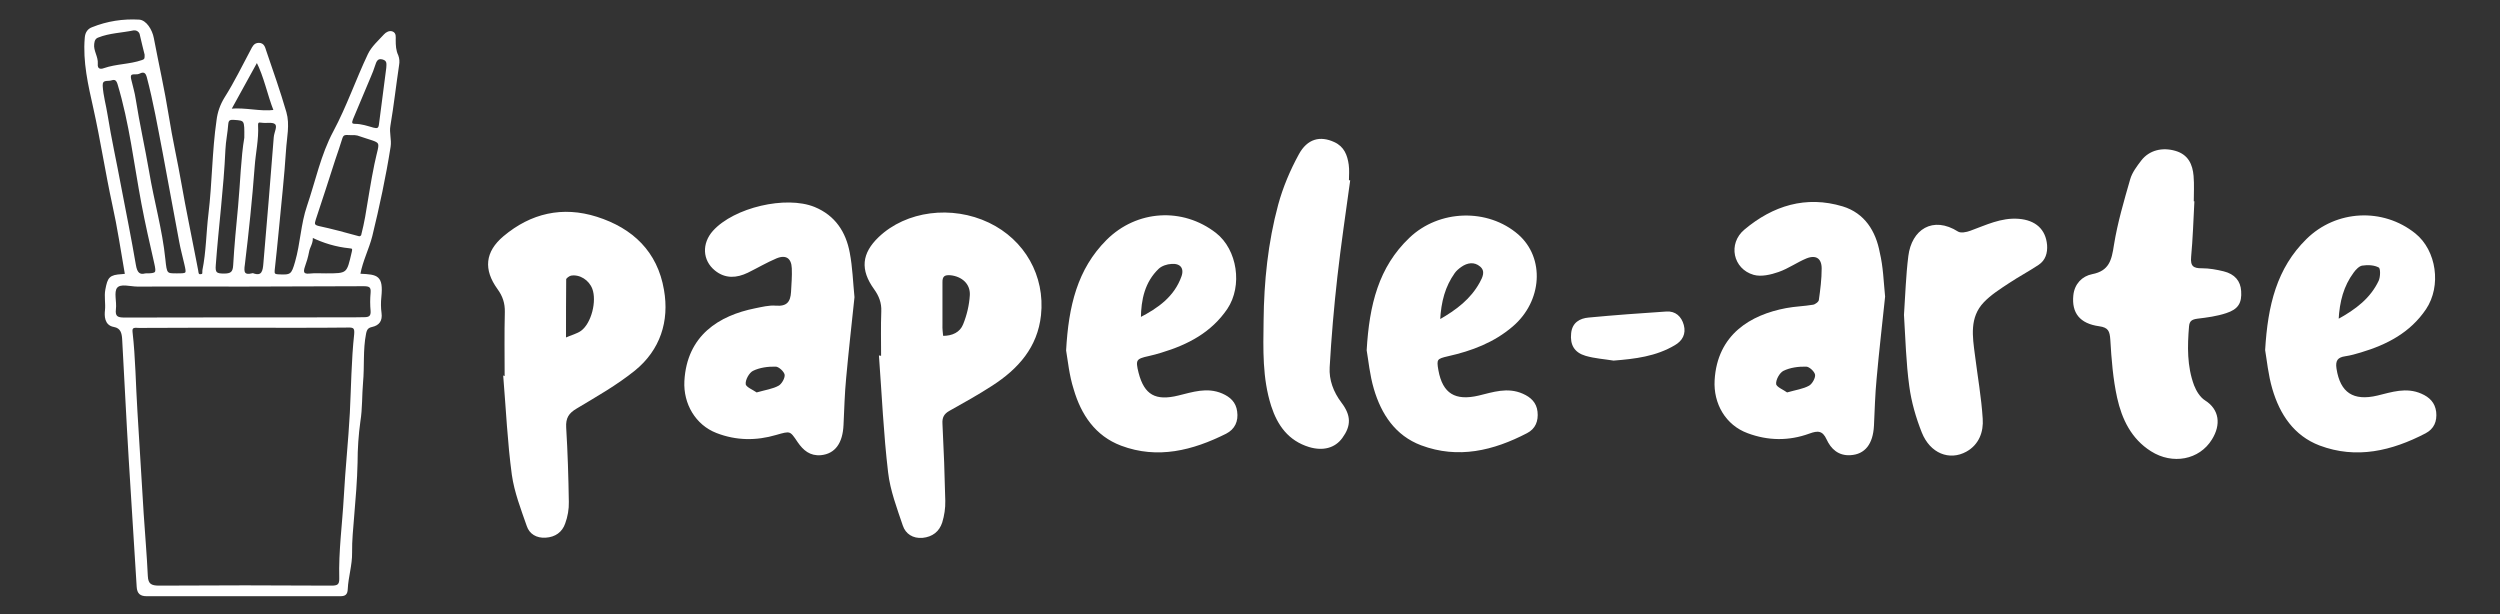 <?xml version="1.0" encoding="utf-8"?>
<!-- Generator: Adobe Illustrator 23.0.5, SVG Export Plug-In . SVG Version: 6.00 Build 0)  -->
<svg version="1.1" id="Layer_1" xmlns="http://www.w3.org/2000/svg" xmlns:xlink="http://www.w3.org/1999/xlink" x="0px" y="0px"
	 viewBox="0 0 1324.2 325.3" style="enable-background:new 0 0 1324.2 325.3;" xml:space="preserve">
<rect x="0" y="0" width="1324.2" height="325.3" fill="#333333" stroke="none"/>
<style type="text/css">
	.st0{fill:#FFFFFF;stroke:#FFFFFF;stroke-miterlimit:10;}
</style>
<title>logo_papelearte</title>
<path class="st0" d="M210.9,34.4c0.3-1.6,0.2-3.3-0.4-4.9c-1.3-2.7-1.4-5.5-1.4-8.4c0-1.5,0.3-3.2-1.2-3.9s-3.2,0.3-4.1,1.3
	c-3,3.3-6.6,6.4-8.5,10.4c-6.4,13.5-11.2,27.6-18.3,40.9c-6.6,12.3-9.4,26.2-13.9,39.4c-3.3,9.6-3.5,19.8-6.3,29.5
	c-2,7-2.5,7.5-9.5,7.1c-2.1-0.1-2.5-0.8-2.3-2.7c0.8-7.1,1.5-14.2,2.2-21.4c1.3-14,2.9-28,3.8-42.1c0.4-6.7,2.1-13.6,0.2-20.1
	c-3.2-11-7-21.8-10.7-32.6c-0.5-1.5-0.9-3.7-3.4-3.7c-2.3,0-3,1.8-3.8,3.3c-4.6,8.6-8.8,17.3-14,25.5c-2.2,3.6-3.6,7.5-4.1,11.7
	c-2.4,16.5-2.3,33.2-4.3,49.7c-1.2,9.9-1.2,20-3.2,29.8c-0.2,0.9,0.5,2.3-1.2,2.5c-1.9,0.3-1.8-1.1-2-2.3c-0.4-2.1-0.8-4.2-1.2-6.2
	c-2.5-13.1-5.3-26.2-7.6-39.4c-2.1-12.2-4.9-24.2-6.8-36.4c-2.2-13.8-5.3-27.4-7.9-41.1c-0.8-4.4-3.9-9.2-7.3-9.4
	c-8.5-0.5-16.9,0.8-24.8,4c-1.9,0.7-3.3,2.3-3.5,5.1c-1.1,12.7,1.8,25,4.5,37.1c3.8,17,6.4,34.3,10.1,51.3
	c2.7,12.1,4.5,24.5,6.7,37.1l-2.1,0.2c-6.4,0.4-7.1,1.5-8.3,7.7c-0.7,3.7,0.2,7.3-0.2,11c-0.3,2.7-0.4,7.5,4.3,8.3
	c4,0.7,4.6,3.8,4.8,6.8c1.2,21.3,2.2,42.7,3.5,64c1.3,22.5,2.9,44.9,4.2,67.3c0.2,3.4,1.7,4.5,4.8,4.5c34.2,0,68.4,0,102.5,0
	c2.4,0,3.4-0.6,3.5-3.3c0.3-6.5,2.4-12.7,2.3-19.3c-0.1-6.4,0.6-12.9,1.1-19.3c0.8-9.5,1.6-18.9,1.8-28.4c0-7.3,0.5-14.7,1.5-21.9
	c1.1-6.8,0.8-13.7,1.4-20.5c0.8-8.6-0.1-17.3,1.6-25.9c0.5-2.6,1.4-3.5,3.6-4c3.6-0.8,5.1-3,4.6-6.8c-0.4-2.9-0.4-5.8-0.1-8.6
	c1.1-11-1.7-11.4-10.6-11.8c-0.2,0-0.4-0.3-0.5-0.5c1.3-7,4.6-13.3,6.3-20c3.8-15.6,7.2-31.4,9.7-47.3c0.6-3.8-0.8-7.3-0.1-11.2
	C208.1,55.9,209.3,45.1,210.9,34.4z M161,141.2c0.9-2.5,1.7-5.1,2.2-7.8c0.4-2.7,2.5-4.9,1.9-8.2v0c6.3,3.1,13,5.1,19.9,5.8
	c1.7,0.2,2.4,0.2,1.8,2.6c-2.7,11.7-2.5,11.7-14.2,11.7c-2.9,0-5.8-0.2-8.6,0.1C160.4,145.8,160,144.1,161,141.2z M145.5,72.7
	c-1.7,22.3-3.6,44.6-5.5,66.9c-0.3,3.9-0.9,7.5-6.1,5.6v0c-5.1,1.3-5.3-1.2-4.7-5.1c2.1-17.3,3.9-34.5,5.2-51.9
	c0.5-7.2,2.2-14.4,1.8-21.7c-0.1-2,0.7-2.3,2.4-2c2.5,0.4,5.9-0.5,7.4,0.9C147.7,66.9,145.7,70.1,145.5,72.7z M136.1,32.3
	L136.1,32.3c4.3,8.4,5.9,17.6,9.4,26.4c-7.9,1-15.3-1.4-23.6-0.6L136.1,32.3z M113.8,140.3c1.5-20.4,4.2-40.6,5.1-61.1
	c0.2-4.5,1.2-9,1.5-13.5c0.2-2.6,1.5-2.8,3.5-2.7c6.1,0.4,6.1,0.4,6,10c-1.8,10.4-2.1,23.4-3.3,36.4c-1,10.4-2,20.8-2.6,31.2
	c-0.2,3.9-1.7,4.8-5.4,4.8C114.5,145.4,113.4,144.7,113.8,140.3z M78.2,40.6c3.5,13.2,5.8,26.5,8.4,39.9c3,15.8,5.8,31.6,8.8,47.4
	c0.7,3.9,1.8,7.8,2.7,11.8c1.3,5.6,1.3,5.6-4.5,5.6c-5.5,0-5.7,0-6.5-7.9c-1.6-15.7-6-30.8-8.6-46.4c-2.2-12.8-5.1-25.6-7.1-38.4
	c-0.5-3.5-1.6-7-2.4-10.5c-1.1-4.7,3.1-2.6,4.6-3.5C74.5,38.2,77.2,36.7,78.2,40.6z M51.3,33.8c0.3-3.7-2.4-6.8-1.9-10.6
	c0.2-1.9,0.8-3.2,2.5-3.8c6-2.4,12.6-2.5,18.8-3.8c0,0,0.1,0,0.1,0c1.9-0.2,3.6,1.1,3.8,3c0.8,3.7,1.8,7.3,2.5,10.3
	c0,2,0.1,2.8-1.8,3.4c-6.6,2.3-13.6,2-20.2,4.3C53,37.4,51,36.8,51.3,33.8z M63.6,98.5C61.3,86,58.5,73.6,56.5,61
	c-0.8-5.2-2.3-10.2-2.6-15.5c-0.2-3.9,2.9-2.9,4.6-3.3c1.4-0.4,3.2-1.1,4.2,2.1c6.3,20.8,8.7,42.3,12.7,63.5
	c2,10.6,4.4,21.1,6.8,31.6c1.2,5.4,1,5.9-5.1,5.9c-3.4,0.9-4.9-0.7-5.6-4.8C69.1,126.5,66.3,112.5,63.6,98.5z M188.1,177
	c-1.5,13.9-1.6,27.9-2.3,41.8c-0.8,14.8-2.4,29.6-3.2,44.5c-0.8,14.4-2.8,28.7-2.4,43.1c0.1,3.8-1.5,4.3-4.8,4.3
	c-30.4-0.2-60.8-0.2-91.1,0c-4.3,0-6.3-1-6.5-5.6c-0.5-11.1-1.5-22.1-2.2-33.1c-1.1-18-2.2-36-3.3-54c-0.9-14.1-1-28.2-2.6-42.2
	c-0.4-3.3,2.2-2.6,4-2.6c17.8-0.1,35.5-0.1,53.3-0.1h2.3h0c18.4,0,36.8,0.1,55.1-0.1C187.5,172.9,188.4,173.6,188.1,177z
	 M192.7,151.1c3.1,0,4.4,0.7,4.1,4c-0.3,3.2-0.3,6.4,0,9.6c0.2,2.9-1.1,3.8-3.7,3.8c-2.1,0-4.3,0.1-6.4,0.1
	c-40.3,0-80.5,0-120.8,0.1c-3.8,0-5.5-0.8-5-5c0.5-3.9-1.2-9,0.7-11.5c2.1-2.7,7.4-0.9,11.2-0.9c18.6-0.1,37.3,0,56,0h0
	C150.2,151.2,171.5,151.2,192.7,151.1z M198.8,87.1c-1.9,9.2-3.3,18.6-4.9,27.9c-0.6,3.1-1.2,6.2-2,9.2c0,0.2-0.1,0.3-0.1,0.5
	c-0.4,0.8-1.4,1.2-2.2,0.8c-6.9-1.9-13.9-3.8-20.9-5.3c-2.9-0.7-2.6-1.8-1.9-4.1c3.5-10.5,6.9-21,10.3-31.6
	c1.3-3.8,2.6-7.6,3.8-11.5c0.9-2.8,3-1.8,5.6-1.9c1-0.1,1.9,0,2.9,0.2C203.8,76.3,201.7,73,198.8,87.1z M205.1,36L205.1,36
	c-1.3,10-2.6,20-3.9,30.1c-0.3,2.4-1.5,2.5-3.5,2c-3.2-0.9-6.3-2-9.7-2c-2.3,0-2.2-1.3-1.5-3.1c3.2-7.5,6.3-15.1,9.5-22.6
	c0.8-1.9,1.6-3.8,2.2-5.8c0.7-2.2,1.5-4.4,4.5-3.6S205.2,33.9,205.1,36z"/>
<g>
	<path class="st0" d="M267.8,199.8c0-11.5-0.2-23,0.1-34.5c0.1-4.8-1.2-8.7-4-12.5c-7.3-10.1-6.5-19.2,3.1-27.3
		c14.4-12.1,31-15.9,49-10.2c18.9,6,31.8,18.3,35.2,38.3c2.9,16.5-2,31.5-15.1,42.2c-9.5,7.7-20.3,13.8-30.8,20.1
		c-4.5,2.6-6.2,5.4-5.9,10.6c0.8,13.1,1.2,26.3,1.4,39.4c0.1,3.7-0.6,7.7-1.9,11.2c-1.5,4.4-5,6.9-9.9,7.2c-4.7,0.3-8.2-1.9-9.5-5.8
		c-3.1-8.9-6.6-17.9-7.9-27.1c-2.3-17.1-3.1-34.5-4.5-51.7C267.3,199.8,267.6,199.8,267.8,199.8z M299.3,179.5
		c3.6-1.6,6.6-2.3,8.8-3.9c5.7-4.2,8.6-16.2,6.1-22.8c-1.8-4.8-6.9-8.1-11.8-7.3c-1.1,0.2-3,1.6-3,2.4
		C299.3,157.9,299.3,168,299.3,179.5z"/>
	<path class="st0" d="M467.2,188.9c0-8-0.2-16,0.1-24c0.2-4.6-1.3-8.4-3.9-12c-7.3-10.1-6.5-18.5,2.4-27
		c14.4-13.7,38.3-16.8,57.8-7.5c18.8,9,29.5,27.9,27.3,48.5c-1.8,16.8-11.9,28.1-25.5,36.9c-7.4,4.8-15.1,9.1-22.8,13.4
		c-3,1.7-4.1,3.8-3.9,7.2c0.7,13.6,1.2,27.3,1.5,40.9c0.1,3.8-0.5,7.7-1.6,11.3c-1.5,4.6-4.9,7.3-10,7.8c-4.9,0.4-8.5-2-9.9-6.1
		c-3.1-9.2-6.7-18.6-7.8-28.2c-2.4-20.3-3.3-40.8-4.8-61.2C466.6,189,466.9,189,467.2,188.9z M499.1,178.4c5.6,0.1,9.8-2.1,11.5-6.4
		c2-4.9,3.3-10.4,3.6-15.7c0.3-6.2-4.4-10.3-10.6-11c-3.3-0.3-5,0.6-4.9,4.3c0.1,7.5-0.1,15,0,22.4
		C498.6,174.2,498.9,176.2,499.1,178.4z"/>
	<path class="st0" d="M452.1,157.4c-1.5,14.3-3.1,28.5-4.4,42.7c-0.8,8.3-1,16.6-1.4,24.9c-0.4,9.5-4.3,14.9-11.5,15.6
		c-5.6,0.5-9-2.5-11.9-6.7c-4.2-6.3-4.2-6.2-11.9-4c-10.5,3.1-21,3-31.3-1c-10.9-4.2-17.3-15.2-16.7-27c1.3-24,18.2-34.3,37-38.1
		c3.6-0.7,7.3-1.7,10.9-1.4c6.2,0.5,8.3-2.3,8.6-7.8c0.2-4.2,0.6-8.3,0.4-12.5c-0.2-5.7-3.5-7.9-8.8-5.7c-5.2,2.2-10.1,5.1-15.2,7.6
		c-5.8,2.8-11.6,3.2-16.9-1.1c-6.4-5.2-6.8-13.8-1-20.3c11-12.2,38.3-18.6,53.3-12.5c10.7,4.4,16.3,13,18.3,23.8
		C451.1,141.7,451.3,149.5,452.1,157.4z M400.7,208.4c4.9-1.4,8.8-1.9,12-3.7c1.8-1,3.7-4.4,3.4-6.3c-0.3-1.9-3.4-4.7-5.2-4.7
		c-4.1-0.1-8.7,0.5-12.3,2.3c-2.2,1.1-4.4,5.1-4.1,7.5C394.6,205.4,398.6,206.9,400.7,208.4z"/>
	<path class="st0" d="M998,157.1c-1.5,14.4-3.2,28.9-4.5,43.5c-0.8,8.3-1,16.6-1.4,24.9c-0.5,9.5-4.6,14.7-12,15.1
		c-6.1,0.4-9.9-3.2-12.1-8c-2.3-5.1-5.2-5.1-9.8-3.4c-10.7,3.9-21.6,3.8-32.3-0.2c-11.5-4.2-17.9-15.4-17.2-27.6
		c1.4-24,18.9-34.2,37.4-37.7c4.7-0.9,9.6-1,14.3-1.8c1.4-0.2,3.4-1.8,3.5-2.9c0.8-5.6,1.5-11.2,1.5-16.8c0-5.7-3.4-7.9-8.7-5.8
		c-5.1,2.1-9.6,5.4-14.8,7.2c-4,1.4-9,2.6-12.9,1.5c-10.5-3-13.3-15.9-4.7-23.1c15-12.6,32.3-18,51.6-12.2
		c11.4,3.5,17.2,12.8,19.3,24.1C997,141.4,997.2,149.1,998,157.1z M946.5,208.4c4.9-1.4,8.8-1.9,12-3.7c1.8-1,3.7-4.4,3.4-6.3
		c-0.3-1.9-3.3-4.7-5.2-4.7c-4.1-0.1-8.7,0.5-12.3,2.3c-2.2,1.1-4.4,5.1-4.1,7.5C940.5,205.4,944.5,206.9,946.5,208.4z"/>
	<path class="st0" d="M565.2,185.6c1.3-23.4,5.9-42.8,21.3-58.2c15.8-15.7,39.8-17.2,57.3-3.6c11.1,8.7,13.9,27.5,5.9,39.5
		c-8.4,12.4-20.7,18.8-34.6,23c-2.2,0.7-4.5,1.3-6.7,1.8c-7,1.5-7.6,2.4-5.8,9.5c3.1,12,9.4,15.4,21.6,12.4c7.5-1.8,15.1-4.5,23-1.1
		c4.1,1.8,7,4.4,7.6,9.1c0.7,5-1.1,9-5.6,11.3c-17.6,8.8-36,13.5-55.2,6.3c-13.5-5.1-20.9-16.2-24.8-29.5
		C566.8,198.6,566.1,190.8,565.2,185.6z M603.8,168.7c9.9-5.1,18.6-11.2,22.5-22.2c1.6-4.6-0.8-7.6-5.8-7.2
		c-2.5,0.1-5.4,1.1-7.1,2.7C605.9,149.2,603.9,158.6,603.8,168.7z"/>
	<path class="st0" d="M724.4,185.5c1.4-24,6.3-43.8,22.5-59.2c15.5-14.8,41-15.6,57-1.7c13.9,12.2,12.5,34.7-2.9,47.9
		c-9.9,8.5-21.6,12.9-34.1,15.7c-6.1,1.4-6.6,1.9-5.5,8c2.3,12.7,9.3,16.8,22,13.8c7.5-1.8,15.1-4.5,23-1c4.1,1.8,7,4.5,7.5,9.1
		c0.5,4.8-1,8.7-5.3,10.9c-17.7,9.2-36.2,13.7-55.7,6.4c-13.5-5.1-20.8-16.3-24.7-29.5C726,198.5,725.3,190.6,724.4,185.5z
		 M762.3,169.9c9.7-5.5,17.1-11.3,21.9-20c1.6-2.9,3.3-6.4,0.1-9.1c-3.3-2.8-7.2-2.2-10.6,0.2c-1.3,0.9-2.7,2.1-3.6,3.4
		C765.1,151.5,762.8,159.5,762.3,169.9z"/>
	<path class="st0" d="M1200.3,185.4c1.4-23.6,6.1-43.1,21.8-58.5c15.5-15.2,39.9-16.5,56.9-2.9c11.1,8.9,13.7,27.4,5.6,39.5
		c-8.3,12.3-20.5,18.6-34.2,22.7c-2.7,0.8-5.4,1.6-8.2,2c-4.3,0.6-5.8,2.6-5.1,7.1c2,13.1,9.3,17.8,22.3,14.7c7.5-1.8,15.1-4.5,23-1
		c4.1,1.8,6.9,4.5,7.5,9.2c0.5,4.8-1,8.6-5.4,10.9c-17.7,9.2-36.3,13.7-55.7,6.4c-13.4-5.1-20.8-16.3-24.7-29.6
		C1201.9,198.4,1201.2,190.6,1200.3,185.4z M1238.2,169.7c10.1-5.5,17.8-11.5,22.2-20.8c1-2.2,1.1-6.9-0.1-7.6
		c-2.5-1.4-6.1-1.6-9.2-1.1c-1.8,0.3-3.7,2.3-4.9,4C1241,151.3,1238.7,159.4,1238.2,169.7z"/>
	<path class="st0" d="M1161.8,107.1c-0.5,9.6-0.8,19.3-1.7,28.9c-0.5,5.2,1.4,6.7,6.3,6.6c3.8,0,7.6,0.7,11.3,1.6
		c5.7,1.4,8.6,4.9,8.9,10c0.4,6.1-1.4,9.2-7.6,11.2c-4.8,1.6-10,2.3-15.1,2.9c-3,0.4-4.6,1.3-4.9,4.4c-0.9,10.7-1.1,21.4,2.7,31.6
		c1.2,3.1,3.3,6.5,6,8.2c7.3,4.6,8.3,12.3,3.5,20c-6.5,10.6-20.4,13.2-31.6,6.1c-10.3-6.5-15.2-16.8-17.7-28
		c-2.2-10-3-20.4-3.6-30.6c-0.3-4.8-1.2-7-6.4-7.7c-10-1.4-14.1-6.8-13.2-15.8c0.6-5.9,4.5-9.8,9.6-10.8c9.3-1.8,10.7-7.8,11.9-15.8
		c1.9-11.8,5.3-23.3,8.6-34.8c1-3.5,3.5-6.8,5.8-9.8c4.1-5.3,10.8-6.9,17.6-4.9c6.5,1.9,8.7,6.9,9.2,12.8c0.4,4.6,0.1,9.3,0.1,14
		C1161.7,107.1,1161.7,107.1,1161.8,107.1z"/>
	<path class="st0" d="M714.6,96c-2.3,16.8-4.8,33.6-6.7,50.4c-1.8,16-3.2,32.1-4.1,48.1c-0.4,6.8,2,13.3,6.3,19
		c5.1,6.7,5.1,11.9,0.5,18.2c-3.7,5.1-9.8,6.8-17.1,4.6c-10.7-3.3-16.4-11.2-19.7-21.4c-4.7-14.7-4.2-29.9-4-45
		c0.2-20.7,2.3-41.3,7.7-61.3c2.5-9.2,6.3-18.2,10.9-26.6c4.4-8.1,10.9-9.6,18.1-6.3c5.1,2.3,6.7,6.7,7.4,11.6
		c0.4,2.8,0.1,5.6,0.1,8.5C714.1,96,714.3,96,714.6,96z"/>
	<path class="st0" d="M1009,166.8c0.7-10.2,1-20.7,2.3-31.1c1.7-13.7,12.5-20.9,25.6-12.6c1.6,1,4.8,0.4,6.9-0.4
		c8.3-3,16.2-7,25.4-6.3c8.8,0.7,13.9,5.4,14.6,13.4c0.3,4.1-0.8,7.8-4.3,10.1c-5.1,3.4-10.6,6.3-15.7,9.7
		c-4.7,3.1-9.6,6.2-13.4,10.2c-7.8,8.2-6.1,18.5-4.8,28.4c1.4,11.2,3.4,22.4,4.1,33.6c0.5,6.8-1.9,13.4-8.4,17
		c-8.7,4.8-18.6,0.9-22.9-9.9c-3.1-7.8-5.5-16.1-6.6-24.4C1010.1,192.1,1009.8,179.6,1009,166.8z"/>
	<path class="st0" d="M854.7,190.5c-4.9-0.8-9.9-1.1-14.7-2.5c-5.8-1.7-7.9-5.6-7.3-11.4c0.5-5.4,4.3-7.5,8.8-7.9
		c13.7-1.3,27.5-2.3,41.2-3.2c4.5-0.3,7.5,2.4,8.7,6.8c1.2,4.5-0.7,7.9-4.5,10.1C877,188.3,866,189.6,854.7,190.5z"/>
</g>
</svg>
